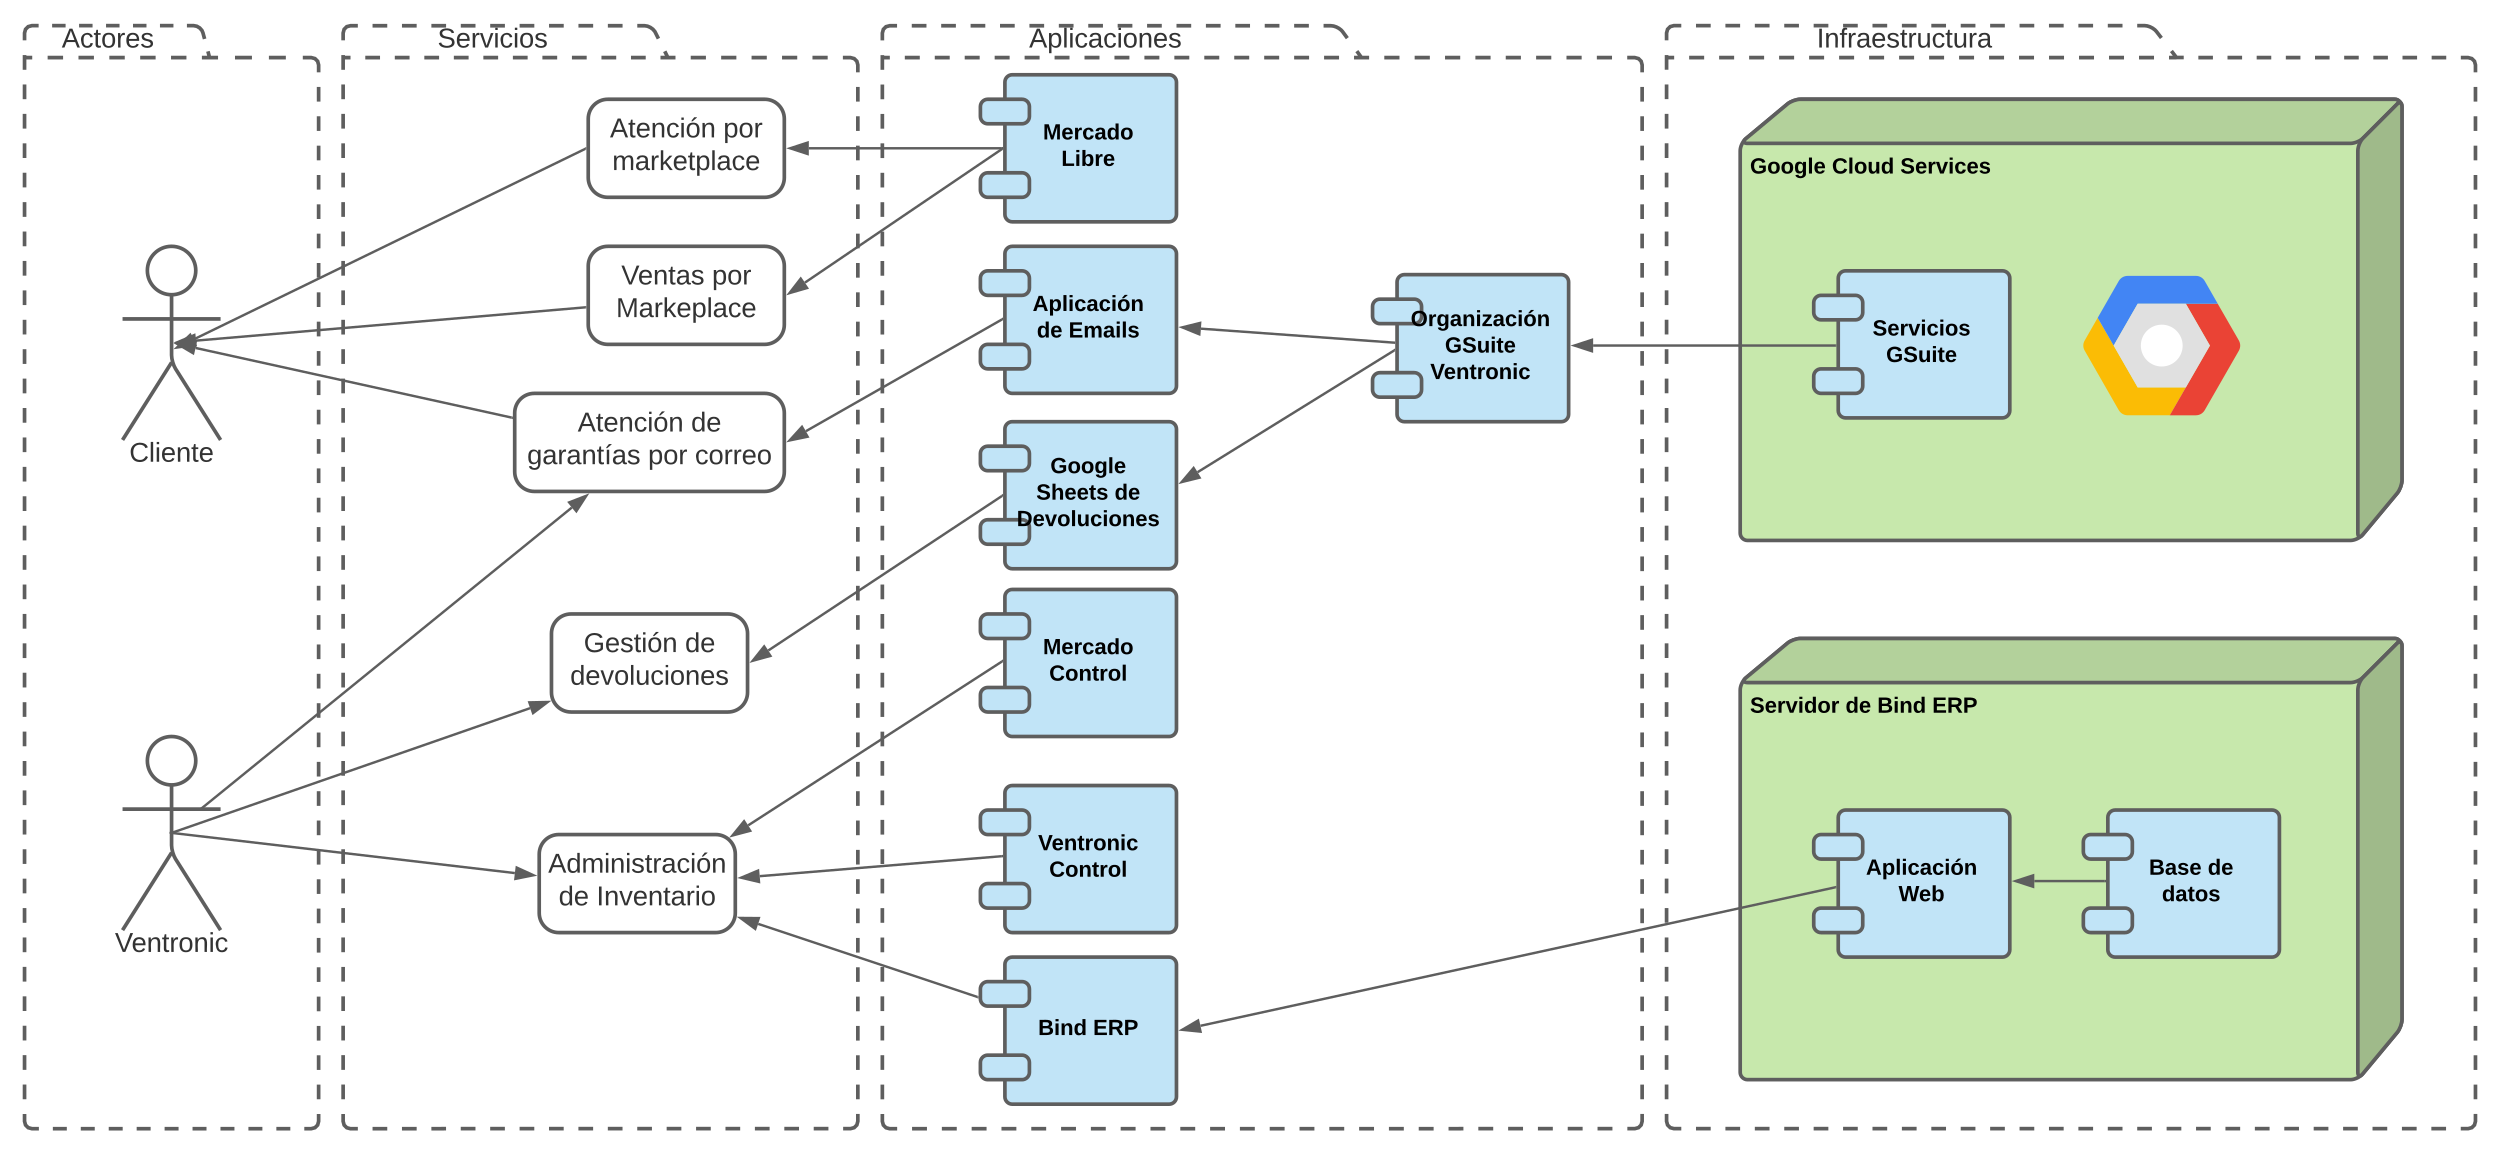 <svg xmlns="http://www.w3.org/2000/svg" xmlns:xlink="http://www.w3.org/1999/xlink" xmlns:lucid="lucid" width="2040" height="941"><g transform="translate(260 -199)" lucid:page-tab-id="0_0"><path d="M1516 246h238c3.3 0 6 2.7 6 6v862c0 3.3-2.7 6-6 6h-648c-3.3 0-6-2.7-6-6V226c0-3.3 2.7-6 6-6h384c3.3 0 7.64 2.13 9.66 4.76zm-416 0h416" fill="#fff"/><path d="M1533.85 246h11.9m11.9 0h11.9m11.9 0h11.9m11.9 0h11.9m11.9 0h11.9m11.9 0h11.9m11.9 0h11.9m11.9 0h11.9m11.9 0h11.9m11.9 0h5.95l3.03.82 2.15 2.15.82 3.03v6m0 11.96v11.97m0 11.97v11.97m0 11.98v11.97m0 11.97v11.96m0 11.98v11.97m0 11.98v11.97m0 11.97v11.98m0 11.97v11.97m0 11.97v12m0 11.96v11.97m0 11.97v11.97m0 11.98v11.97m0 11.97v11.96m0 11.98v11.97m0 11.98v11.97m0 11.97v11.98m0 11.97v11.97m0 11.97v12m0 11.96v11.97m0 11.97v11.97m0 11.98v11.97m0 11.97v11.96m0 11.98v11.97m0 11.98v11.97m0 11.97v11.98m0 11.97v11.97m0 11.97v12m0 11.96v11.97m0 11.97v11.97m0 11.98v11.97m0 11.97v11.96m0 11.98v11.97m0 11.98v11.97m0 11.97v11.98m0 11.97v11.97m0 11.97v6l-.82 3.03-2.15 2.15-3.03.82h-6m-12 0h-12m-12 0h-12m-12 0h-12m-12 0h-12m-12 0h-12m-12 0h-12m-12 0h-12m-12 0h-12m-12 0h-12m-12 0h-12m-12 0h-12m-12 0h-12m-12 0h-12m-12 0h-12m-12 0h-12m-12 0h-12m-12 0h-12m-12 0h-12m-12 0h-12m-12 0h-12m-12 0h-12m-12 0h-12m-12 0h-12m-12 0h-12m-12 0h-12m-12 0h-12m-12 0h-6l-3.03-.82-2.15-2.15-.82-3.03v-6m0-12v-12m0-12v-12m0-12v-12m0-12v-12m0-12v-12m0-12v-12m0-12v-12m0-12v-12m0-12v-12m0-12v-12m0-12v-12m0-12v-12m0-12v-12m0-12v-12m0-12v-12m0-12v-12m0-12v-12m0-12v-12m0-12v-12m0-12v-12m0-12v-12m0-12v-12m0-12v-12m0-12v-12m0-12v-12m0-12v-12m0-12v-12m0-12v-12m0-12v-12m0-12v-12m0-12v-12m0-12v-12m0-12v-12m0-12v-12m0-12v-12m0-12v-12m0-12v-6l.82-3.03 2.15-2.15 3.03-.82h6m12 0h12m12 0h12m12 0h12m12 0h12m12 0h12m12 0h12m12 0h12m12 0h12m12 0h12m12 0h12m12 0h12m12 0h12m12 0h12m12 0h12m12 0h12m12 0h6l2.16.26 2.24.72 2.15 1.1 1.88 1.38 1.23 1.3 4.08 5.3m8.17 10.63l4.1 5.3h5.95M1100 246h6.12m12.23 0h12.24m12.22 0h12.24m12.23 0h12.23m12.23 0H1204m12.24 0h12.23m12.24 0h12.24m12.24 0h12.23m12.25 0h12.23m12.24 0h12.23m12.24 0h12.22m12.24 0h12.23m12.23 0h12.23m12.24 0h12.24m12.23 0h12.24m12.24 0h12.24m12.23 0h12.25m12.23 0h6.12" stroke="#5e5e5e" stroke-width="3" fill="none"/><use xlink:href="#a" transform="matrix(1,0,0,1,1108,220) translate(114.488 17.778)"/><path d="M851 246h223c3.3 0 6 2.7 6 6v862c0 3.3-2.7 6-6 6H466c-3.3 0-6-2.7-6-6V226c0-3.3 2.7-6 6-6h360c3.3 0 7.58 2.17 9.54 4.84zm-391 0h391" fill="#fff"/><path d="M869.58 246h12.4m12.38 0h12.4m12.38 0h12.4m12.38 0h12.4m12.37 0h12.38m12.4 0h12.38m12.4 0h12.38m12.4 0h12.38m12.4 0h6.18l3.03.82 2.15 2.15.82 3.03v6m0 11.96v11.97m0 11.97v11.97m0 11.98v11.97m0 11.97v11.96m0 11.98v11.97m0 11.98v11.97m0 11.97v11.98m0 11.97v11.97m0 11.97v12m0 11.96v11.97m0 11.97v11.97m0 11.98v11.97m0 11.97v11.96m0 11.98v11.97m0 11.98v11.97m0 11.97v11.98m0 11.97v11.97m0 11.97v12m0 11.96v11.97m0 11.97v11.97m0 11.98v11.97m0 11.97v11.96m0 11.98v11.97m0 11.98v11.97m0 11.97v11.98m0 11.97v11.97m0 11.97v12m0 11.96v11.97m0 11.97v11.97m0 11.98v11.97m0 11.97v11.96m0 11.98v11.97m0 11.98v11.97m0 11.97v11.98m0 11.97v11.97m0 11.97v6l-.82 3.03-2.15 2.15-3.03.82h-6.08m-12.16 0h-12.16m-12.16 0h-12.16m-12.16 0h-12.16m-12.16 0h-12.16m-12.16 0h-12.16m-12.16 0H922m-12.16 0h-12.16m-12.16 0h-12.16m-12.16 0h-12.16m-12.16 0h-12.16m-12.16 0H800.4m-12.16 0h-12.16m-12.16 0h-12.16m-12.16 0h-12.16m-12.16 0h-12.16m-12.16 0H678.8m-12.16 0h-12.16m-12.16 0h-12.16m-12.16 0h-12.16m-12.16 0h-12.16m-12.16 0H557.2m-12.16 0h-12.16m-12.16 0h-12.16m-12.16 0h-12.16m-12.16 0H466l-3.03-.82-2.15-2.15-.82-3.03v-6m0-12v-12m0-12v-12m0-12v-12m0-12v-12m0-12v-12m0-12v-12m0-12v-12m0-12v-12m0-12v-12m0-12v-12m0-12v-12m0-12v-12m0-12v-12m0-12v-12m0-12v-12m0-12v-12m0-12v-12m0-12v-12m0-12v-12m0-12v-12m0-12v-12m0-12v-12m0-12v-12m0-12v-12m0-12v-12m0-12v-12m0-12v-12m0-12v-12m0-12v-12m0-12v-12m0-12v-12m0-12v-12m0-12v-12m0-12v-12m0-12v-12m0-12v-12m0-12v-6l.82-3.03 2.15-2.15L466 220h6m12 0h12m12 0h12m12 0h12m12 0h12m12 0h12m12 0h12m12 0h12m12 0h12m12 0h12m12 0h12m12 0h12m12 0h12m12 0h12m12 0h12m12 0h6l2.18.27 2.25.75 2.14 1.14 1.86 1.44 1.1 1.24 3.88 5.3m7.74 10.57L851 246h6.2M460 246h6.1m12.23 0h12.22m12.22 0h12.2m12.23 0h12.22m12.22 0h12.22m12.22 0h12.22m12.22 0h12.2m12.23 0h12.22m12.22 0h12.2m12.23 0h12.22m12.22 0h12.2m12.23 0h12.22m12.22 0h12.22m12.22 0h12.22m12.22 0h12.2m12.23 0h12.22m12.22 0h6.1" stroke="#5e5e5e" stroke-width="3" fill="none"/><use xlink:href="#b" transform="matrix(1,0,0,1,468,220) translate(111.747 17.778)"/><path d="M1160 762c0-3.3 2.06-7.72 4.6-9.84l34-28.32c2.54-2.12 7.3-3.84 10.6-3.84H1694c3.3 0 6 2.7 6 6v304.8c0 3.3-1.72 8.06-3.84 10.6l-28.32 34c-2.12 2.54-6.53 4.6-9.84 4.6h-492c-3.3 0-6-2.7-6-6z" stroke="#5e5e5e" stroke-width="3" fill="#c7e8ac"/><path d="M1166 756c-3.3 0-3.94-1.72-1.4-3.84l34-28.32c2.54-2.12 7.3-3.84 10.6-3.84H1694c3.3 0 4.1 1.9 1.76 4.24l-27.52 27.52c-2.34 2.34-6.93 4.24-10.24 4.24z" stroke="#5e5e5e" stroke-width="3" fill="#b3d19b"/><path d="M1664 762c0-3.3 1.9-7.9 4.24-10.24l27.52-27.52c2.34-2.34 4.24-1.55 4.24 1.76v304.8c0 3.3-1.72 8.06-3.84 10.6l-28.32 34c-2.12 2.54-3.84 1.9-3.84-1.4z" stroke="#5e5e5e" stroke-width="3" fill="#9fba8a"/><use xlink:href="#c" transform="matrix(1,0,0,1,1168,764) translate(0 16.6)"/><use xlink:href="#d" transform="matrix(1,0,0,1,1168,764) translate(77.9 16.6)"/><use xlink:href="#e" transform="matrix(1,0,0,1,1168,764) translate(103.85 16.6)"/><use xlink:href="#f" transform="matrix(1,0,0,1,1168,764) translate(148.7 16.6)"/><path d="M1460 866c0-3.3 2.7-6 6-6h128c3.3 0 6 2.7 6 6v108c0 3.3-2.7 6-6 6h-128c-3.3 0-6-2.7-6-6z" stroke="#5e5e5e" stroke-width="3" fill="#c1e4f7"/><path d="M1440 886c0-3.3 2.7-6 6-6h28c3.3 0 6 2.7 6 6v8c0 3.3-2.7 6-6 6h-28c-3.3 0-6-2.7-6-6zM1440 946c0-3.3 2.7-6 6-6h28c3.3 0 6 2.7 6 6v8c0 3.3-2.7 6-6 6h-28c-3.3 0-6-2.7-6-6z" stroke="#5e5e5e" stroke-width="3" fill="#c1e4f7"/><use xlink:href="#g" transform="matrix(1,0,0,1,1472,872) translate(21.55 40.8)"/><use xlink:href="#h" transform="matrix(1,0,0,1,1472,872) translate(69.5 40.8)"/><use xlink:href="#i" transform="matrix(1,0,0,1,1472,872) translate(32.075 62.4)"/><path d="M1240 866c0-3.3 2.7-6 6-6h128c3.3 0 6 2.7 6 6v108c0 3.3-2.7 6-6 6h-128c-3.3 0-6-2.7-6-6z" stroke="#5e5e5e" stroke-width="3" fill="#c1e4f7"/><path d="M1220 886c0-3.3 2.7-6 6-6h28c3.3 0 6 2.7 6 6v8c0 3.3-2.7 6-6 6h-28c-3.3 0-6-2.7-6-6zM1220 946c0-3.3 2.7-6 6-6h28c3.3 0 6 2.7 6 6v8c0 3.3-2.7 6-6 6h-28c-3.3 0-6-2.7-6-6z" stroke="#5e5e5e" stroke-width="3" fill="#c1e4f7"/><use xlink:href="#j" transform="matrix(1,0,0,1,1252,872) translate(10.6 40.8)"/><use xlink:href="#k" transform="matrix(1,0,0,1,1252,872) translate(37.225 62.4)"/><path d="M1160 322c0-3.3 2.06-7.72 4.6-9.84l34-28.32c2.54-2.12 7.3-3.84 10.6-3.84H1694c3.3 0 6 2.7 6 6v304.8c0 3.3-1.72 8.06-3.84 10.6l-28.32 34c-2.12 2.54-6.53 4.6-9.84 4.6h-492c-3.3 0-6-2.7-6-6z" stroke="#5e5e5e" stroke-width="3" fill="#c7e8ac"/><path d="M1166 316c-3.3 0-3.94-1.72-1.4-3.84l34-28.32c2.54-2.12 7.3-3.84 10.6-3.84H1694c3.3 0 4.1 1.9 1.76 4.24l-27.52 27.52c-2.34 2.34-6.93 4.24-10.24 4.24z" stroke="#5e5e5e" stroke-width="3" fill="#b3d19b"/><path d="M1664 322c0-3.3 1.9-7.9 4.24-10.24l27.52-27.52c2.34-2.34 4.24-1.55 4.24 1.76v304.8c0 3.3-1.72 8.06-3.84 10.6l-28.32 34c-2.12 2.54-3.84 1.9-3.84-1.4z" stroke="#5e5e5e" stroke-width="3" fill="#9fba8a"/><use xlink:href="#l" transform="matrix(1,0,0,1,1168,324) translate(0 16.6)"/><use xlink:href="#m" transform="matrix(1,0,0,1,1168,324) translate(66.85 16.6)"/><use xlink:href="#n" transform="matrix(1,0,0,1,1168,324) translate(122.65 16.6)"/><path d="M1240 426c0-3.3 2.7-6 6-6h128c3.3 0 6 2.7 6 6v108c0 3.3-2.7 6-6 6h-128c-3.3 0-6-2.7-6-6z" stroke="#5e5e5e" stroke-width="3" fill="#c1e4f7"/><path d="M1220 446c0-3.3 2.7-6 6-6h28c3.3 0 6 2.7 6 6v8c0 3.3-2.7 6-6 6h-28c-3.3 0-6-2.7-6-6zM1220 506c0-3.3 2.7-6 6-6h28c3.3 0 6 2.7 6 6v8c0 3.3-2.7 6-6 6h-28c-3.3 0-6-2.7-6-6z" stroke="#5e5e5e" stroke-width="3" fill="#c1e4f7"/><use xlink:href="#o" transform="matrix(1,0,0,1,1252,432) translate(16.025 40.8)"/><use xlink:href="#p" transform="matrix(1,0,0,1,1252,432) translate(27.05 62.4)"/><path d="M880 429.1c0-3.3 2.7-6 6-6h128c3.3 0 6 2.7 6 6v108c0 3.32-2.7 6-6 6H886c-3.3 0-6-2.68-6-6z" stroke="#5e5e5e" stroke-width="3" fill="#c1e4f7"/><path d="M860 449.1c0-3.3 2.7-6 6-6h28c3.3 0 6 2.7 6 6v8c0 3.32-2.7 6-6 6h-28c-3.3 0-6-2.68-6-6zM860 509.1c0-3.3 2.7-6 6-6h28c3.3 0 6 2.7 6 6v8c0 3.32-2.7 6-6 6h-28c-3.3 0-6-2.68-6-6z" stroke="#5e5e5e" stroke-width="3" fill="#c1e4f7"/><use xlink:href="#q" transform="matrix(1,0,0,1,892,435.105) translate(-0.9 30)"/><use xlink:href="#r" transform="matrix(1,0,0,1,892,435.105) translate(27.05 51.6)"/><use xlink:href="#s" transform="matrix(1,0,0,1,892,435.105) translate(15.1 73.2)"/><path d="M560 549.1c0-3.3 2.7-6 6-6h128c3.3 0 6 2.7 6 6v108c0 3.32-2.7 6-6 6H566c-3.3 0-6-2.68-6-6z" stroke="#5e5e5e" stroke-width="3" fill="#c1e4f7"/><path d="M540 569.1c0-3.3 2.7-6 6-6h28c3.3 0 6 2.7 6 6v8c0 3.32-2.7 6-6 6h-28c-3.3 0-6-2.68-6-6zM540 629.1c0-3.3 2.7-6 6-6h28c3.3 0 6 2.7 6 6v8c0 3.32-2.7 6-6 6h-28c-3.3 0-6-2.68-6-6z" stroke="#5e5e5e" stroke-width="3" fill="#c1e4f7"/><use xlink:href="#t" transform="matrix(1,0,0,1,572,555.105) translate(25.075 30)"/><use xlink:href="#u" transform="matrix(1,0,0,1,572,555.105) translate(13.575 51.6)"/><use xlink:href="#v" transform="matrix(1,0,0,1,572,555.105) translate(77.475 51.6)"/><use xlink:href="#w" transform="matrix(1,0,0,1,572,555.105) translate(-2.375 73.2)"/><path d="M560 986c0-3.3 2.7-6 6-6h128c3.3 0 6 2.7 6 6v108c0 3.3-2.7 6-6 6H566c-3.3 0-6-2.7-6-6z" stroke="#5e5e5e" stroke-width="3" fill="#c1e4f7"/><path d="M540 1006c0-3.3 2.7-6 6-6h28c3.3 0 6 2.7 6 6v8c0 3.3-2.7 6-6 6h-28c-3.3 0-6-2.7-6-6zM540 1066c0-3.3 2.7-6 6-6h28c3.3 0 6 2.7 6 6v8c0 3.3-2.7 6-6 6h-28c-3.3 0-6-2.7-6-6z" stroke="#5e5e5e" stroke-width="3" fill="#c1e4f7"/><use xlink:href="#x" transform="matrix(1,0,0,1,572,992) translate(15.1 51.6)"/><use xlink:href="#y" transform="matrix(1,0,0,1,572,992) translate(59.95 51.6)"/><path d="M560 846c0-3.3 2.7-6 6-6h128c3.3 0 6 2.7 6 6v108c0 3.3-2.7 6-6 6H566c-3.3 0-6-2.7-6-6z" stroke="#5e5e5e" stroke-width="3" fill="#c1e4f7"/><path d="M540 866c0-3.3 2.7-6 6-6h28c3.3 0 6 2.7 6 6v8c0 3.3-2.7 6-6 6h-28c-3.3 0-6-2.7-6-6zM540 926c0-3.3 2.7-6 6-6h28c3.3 0 6 2.7 6 6v8c0 3.3-2.7 6-6 6h-28c-3.3 0-6-2.7-6-6z" stroke="#5e5e5e" stroke-width="3" fill="#c1e4f7"/><use xlink:href="#z" transform="matrix(1,0,0,1,572,852) translate(15.1 40.8)"/><use xlink:href="#A" transform="matrix(1,0,0,1,572,852) translate(24.125 62.4)"/><path d="M560 686c0-3.3 2.7-6 6-6h128c3.3 0 6 2.7 6 6v108c0 3.3-2.7 6-6 6H566c-3.3 0-6-2.7-6-6z" stroke="#5e5e5e" stroke-width="3" fill="#c1e4f7"/><path d="M540 706c0-3.3 2.7-6 6-6h28c3.3 0 6 2.7 6 6v8c0 3.3-2.7 6-6 6h-28c-3.3 0-6-2.7-6-6zM540 766c0-3.3 2.7-6 6-6h28c3.3 0 6 2.7 6 6v8c0 3.3-2.7 6-6 6h-28c-3.3 0-6-2.7-6-6z" stroke="#5e5e5e" stroke-width="3" fill="#c1e4f7"/><use xlink:href="#B" transform="matrix(1,0,0,1,572,692) translate(19.075 40.8)"/><use xlink:href="#A" transform="matrix(1,0,0,1,572,692) translate(24.125 62.4)"/><g filter="url(#C)" stroke="#000" stroke-opacity="0"><path d="M1523.63 514.14l-13.05 22.74h-34.3c-3.16 0-5.84-1.6-7.43-4.3l-27.68-48.35c-1.6-2.7-1.6-5.8 0-8.5l10.54-18.38 13.05 22.67 19.57 34.12z" fill="#fbbc05"/><path d="M1566.85 484.28l-27.75 48.34c-1.55 2.73-4.25 4.27-7.36 4.27h-21.2l13.1-22.76L1543.3 480l-19.66-34.14h26.03l17.18 29.86c1.55 2.73 1.55 5.83 0 8.56z" fill="#ea4335"/><path d="M1549.7 445.86h-65.36l-19.6 34.14-13.03-22.65 17.16-29.98c1.56-2.73 4.3-4.26 7.44-4.26h55.46c3.14 0 5.78 1.54 7.35 4.27z" fill="#4285f4"/><path d="M1523.62 445.86l19.63 34.14-19.63 34.13h-39.26L1464.73 480l19.63-34.14h39.26" fill="#e0e0e0"/><path d="M1521.05 480c0 9.42-7.64 17.07-17.06 17.07-9.42 0-17.07-7.65-17.07-17.07 0-9.43 7.65-17.07 17.06-17.07 9.4 0 17.05 7.64 17.05 17.07z" fill="#fff"/></g><path d="M560 266c0-3.3 2.7-6 6-6h128c3.3 0 6 2.7 6 6v108c0 3.3-2.7 6-6 6H566c-3.3 0-6-2.7-6-6z" stroke="#5e5e5e" stroke-width="3" fill="#c1e4f7"/><path d="M540 286c0-3.3 2.7-6 6-6h28c3.3 0 6 2.7 6 6v8c0 3.3-2.7 6-6 6h-28c-3.3 0-6-2.7-6-6zM540 346c0-3.3 2.7-6 6-6h28c3.3 0 6 2.7 6 6v8c0 3.3-2.7 6-6 6h-28c-3.3 0-6-2.7-6-6z" stroke="#5e5e5e" stroke-width="3" fill="#c1e4f7"/><use xlink:href="#B" transform="matrix(1,0,0,1,572,272) translate(19.075 40.8)"/><use xlink:href="#D" transform="matrix(1,0,0,1,572,272) translate(34.05 62.4)"/><path d="M285 246h149c3.3 0 6 2.7 6 6v862c0 3.3-2.7 6-6 6H26c-3.3 0-6-2.7-6-6V226c0-3.3 2.7-6 6-6h240c3.3 0 7.2 2.4 8.68 5.37zm-265 0h265" fill="#fff"/><path d="M303.63 246h12.4m12.43 0h12.42m12.4 0h12.43m12.43 0h12.4m12.43 0h12.42m12.4 0H434l3.03.82 2.15 2.15.82 3.03v6m0 11.96v11.97m0 11.97v11.97m0 11.98v11.97m0 11.97v11.96m0 11.98v11.97m0 11.98v11.97m0 11.97v11.98m0 11.97v11.97m0 11.97v12m0 11.96v11.97m0 11.97v11.97m0 11.98v11.97m0 11.97v11.96m0 11.98v11.97m0 11.98v11.97m0 11.97v11.98m0 11.97v11.97m0 11.97v12m0 11.96v11.97m0 11.97v11.97m0 11.98v11.97m0 11.97v11.96m0 11.98v11.97m0 11.98v11.97m0 11.97v11.98m0 11.97v11.97m0 11.97v12m0 11.96v11.97m0 11.97v11.97m0 11.98v11.97m0 11.97v11.96m0 11.98v11.97m0 11.98v11.97m0 11.97v11.98m0 11.97v11.97m0 11.97v6l-.82 3.03-2.15 2.15-3.03.82h-6m-12 0h-12m-12 0h-12m-12 0h-12m-12 0h-12m-12 0h-12m-12 0h-12m-12 0h-12m-12 0h-12m-12 0h-12m-12 0h-12m-12 0h-12m-12 0h-12m-12 0h-12m-12 0H92m-12 0H68m-12 0H44m-12 0h-6l-3.03-.82-2.15-2.15L20 1114v-6m0-12v-12m0-12v-12m0-12v-12m0-12v-12m0-12v-12m0-12v-12m0-12v-12m0-12v-12m0-12v-12m0-12v-12m0-12v-12m0-12v-12m0-12v-12m0-12v-12m0-12v-12m0-12v-12m0-12v-12m0-12v-12m0-12v-12m0-12v-12m0-12v-12m0-12v-12m0-12v-12m0-12v-12m0-12v-12m0-12v-12m0-12v-12m0-12v-12m0-12v-12m0-12v-12m0-12v-12m0-12v-12m0-12v-12m0-12v-12m0-12v-12m0-12v-12m0-12v-6l.82-3.03 2.15-2.15L26 220h6m12 0h12m12 0h12m12 0h12m12 0h12m12 0h12m12 0h12m12 0h12m12 0h12m12 0h12m12 0h6l2.34.36 2.3 1 2.07 1.47 1.6 1.85.38.7 2.58 5.14m5.16 10.32L285 246h6.2M20 246h6.02m12.05 0H50.1m12.06 0H74.2m12.05 0H98.3m12.04 0h12.05m12.03 0h12.05m12.04 0h12.05m12.04 0h12.06m12.04 0h12.05m12.05 0h12.04m12.05 0h12.03m12.05 0H285" stroke="#5e5e5e" stroke-width="3" fill="none"/><use xlink:href="#E" transform="matrix(1,0,0,1,28,220) translate(69.031 17.778)"/><path d="M206 700c-8.84 0-16 7.16-16 16v48c0 8.84 7.16 16 16 16h128c8.84 0 16-7.16 16-16v-48c0-8.84-7.16-16-16-16z" stroke="#5e5e5e" stroke-width="3" fill="#fff"/><use xlink:href="#F" transform="matrix(1,0,0,1,198,708) translate(18.327 23.111)"/><use xlink:href="#G" transform="matrix(1,0,0,1,198,708) translate(100.981 23.111)"/><use xlink:href="#H" transform="matrix(1,0,0,1,198,708) translate(7.247 49.778)"/><path d="M236 400c-8.84 0-16 7.16-16 16v48c0 8.84 7.16 16 16 16h128c8.84 0 16-7.16 16-16v-48c0-8.84-7.16-16-16-16z" stroke="#5e5e5e" stroke-width="3" fill="#fff"/><use xlink:href="#I" transform="matrix(1,0,0,1,228,408) translate(18.944 23.111)"/><use xlink:href="#J" transform="matrix(1,0,0,1,228,408) translate(93.019 23.111)"/><use xlink:href="#K" transform="matrix(1,0,0,1,228,408) translate(14.685 49.778)"/><path d="M-89 246h83c3.3 0 6 2.7 6 6v862c0 3.3-2.7 6-6 6h-228c-3.3 0-6-2.7-6-6V226c0-3.3 2.7-6 6-6h132c3.3 0 6.7 2.6 7.56 5.8zm-151 0h151" fill="#fff"/><path d="M-68.25 246h13.83m13.84 0h13.83m13.83 0H-6l3.03.82 2.15 2.15L0 252v6m0 11.96v11.97m0 11.97v11.97m0 11.98v11.97m0 11.97v11.96m0 11.98v11.97m0 11.98v11.97m0 11.97v11.98m0 11.97v11.97m0 11.97v12m0 11.96v11.97m0 11.97v11.97m0 11.98v11.97m0 11.97v11.96m0 11.98v11.97m0 11.98v11.97m0 11.97v11.98m0 11.97v11.97M0 677v12m0 11.96v11.97m0 11.97v11.97m0 11.98v11.97m0 11.97v11.96m0 11.98v11.97m0 11.98v11.97m0 11.97v11.98m0 11.97v11.97m0 11.97v12m0 11.96v11.97m0 11.97v11.97m0 11.98v11.97m0 11.97v11.96m0 11.98v11.97m0 11.98v11.97m0 11.97v11.98m0 11.97v11.97M0 1108v6l-.82 3.03-2.15 2.15-3.03.82h-5.7m-11.4 0h-11.4m-11.4 0h-11.4m-11.4 0h-11.4m-11.4 0h-11.4m-11.4 0h-11.4m-11.4 0h-11.4m-11.4 0h-11.4m-11.4 0h-11.4m-11.4 0h-11.4m-11.4 0h-5.7l-3.03-.82-2.15-2.15-.82-3.03v-6m0-12v-12m0-12v-12m0-12v-12m0-12v-12m0-12v-12m0-12v-12m0-12v-12m0-12v-12m0-12v-12m0-12v-12m0-12v-12m0-12v-12m0-12v-12m0-12v-12m0-12v-12m0-12v-12m0-12v-12m0-12v-12m0-12v-12m0-12v-12m0-12v-12m0-12v-12m0-12v-12m0-12v-12m0-12v-12m0-12v-12m0-12v-12m0-12v-12m0-12v-12m0-12v-12m0-12v-12m0-12v-12m0-12v-12m0-12v-12m0-12v-12m0-12v-12m0-12v-6l.82-3.03 2.15-2.15 3.03-.82h5.5m11 0h11m11 0h11m11 0h11m11 0h11m11 0h11m11 0h5.5l2.6.5 2.34 1.38 1.8 2.03.82 1.9 1.36 5.05m2.72 10.1L-89 246h6.92M-240 246h6.3m12.57 0h12.6m12.57 0h12.6m12.57 0h12.6m12.57 0h12.6m12.57 0h12.58m12.6 0H-89" stroke="#5e5e5e" stroke-width="3" fill="none"/><use xlink:href="#L" transform="matrix(1,0,0,1,-232,220) translate(22.377 17.778)"/><path d="M-100.25 419.75c0 10.9-8.84 19.75-19.75 19.75-10.9 0-19.75-8.84-19.75-19.75 0-10.9 8.84-19.75 19.75-19.75 10.9 0 19.75 8.84 19.75 19.75z" stroke="#5e5e5e" stroke-width="3" fill="#fff"/><path d="M-120 439.5v49.3c0 3.3 1.44 8.27 3.2 11.07L-80 558m-40-63.2l-40 63.2m0-98.75h80" stroke="#5e5e5e" stroke-width="3" fill="none"/><path d="M-160 406c0-3.3 2.7-6 6-6h68c3.3 0 6 2.7 6 6v168c0 3.3-2.7 6-6 6h-68c-3.3 0-6-2.7-6-6z" fill="none"/><use xlink:href="#M" transform="matrix(1,0,0,1,-240,558) translate(85.525 17.778)"/><path d="M-100.25 819.75c0 10.9-8.84 19.75-19.75 19.75-10.9 0-19.75-8.84-19.75-19.75 0-10.9 8.84-19.75 19.75-19.75 10.9 0 19.75 8.84 19.75 19.75z" stroke="#5e5e5e" stroke-width="3" fill="#fff"/><path d="M-120 839.5v49.3c0 3.3 1.44 8.27 3.2 11.07L-80 958m-40-63.2l-40 63.2m0-98.75h80" stroke="#5e5e5e" stroke-width="3" fill="none"/><path d="M-160 806c0-3.3 2.7-6 6-6h68c3.3 0 6 2.7 6 6v168c0 3.3-2.7 6-6 6h-68c-3.3 0-6-2.7-6-6z" fill="none"/><use xlink:href="#N" transform="matrix(1,0,0,1,-240,958) translate(73.765 17.778)"/><path d="M196 880c-8.84 0-16 7.16-16 16v48c0 8.84 7.16 16 16 16h128c8.84 0 16-7.16 16-16v-48c0-8.84-7.16-16-16-16z" stroke="#5e5e5e" stroke-width="3" fill="#fff"/><use xlink:href="#O" transform="matrix(1,0,0,1,188,888) translate(-0.685 23.111)"/><use xlink:href="#P" transform="matrix(1,0,0,1,188,888) translate(7.864 49.778)"/><use xlink:href="#Q" transform="matrix(1,0,0,1,188,888) translate(38.728 49.778)"/><path d="M176 520c-8.84 0-16 7.16-16 16v48c0 8.84 7.16 16 16 16h188c8.84 0 16-7.16 16-16v-48c0-8.84-7.16-16-16-16z" stroke="#5e5e5e" stroke-width="3" fill="#fff"/><use xlink:href="#R" transform="matrix(1,0,0,1,168,528) translate(43.389 23.111)"/><use xlink:href="#G" transform="matrix(1,0,0,1,168,528) translate(135.92 23.111)"/><use xlink:href="#S" transform="matrix(1,0,0,1,168,528) translate(2.123 49.778)"/><use xlink:href="#T" transform="matrix(1,0,0,1,168,528) translate(100.827 49.778)"/><use xlink:href="#U" transform="matrix(1,0,0,1,168,528) translate(139.037 49.778)"/><path d="M-100.07 476.94L217.5 449.8" stroke="#5e5e5e" stroke-width="2" fill="none"/><path d="M-115.28 478.24l13.82-5.84.8 9.24z" stroke="#5e5e5e" stroke-width="2" fill="#5e5e5e"/><path d="M218.5 450.7l-.94.1-.17-2 1.1-.1z" fill="#5e5e5e"/><path d="M-100.43 482.94l257.95 56.83" stroke="#5e5e5e" stroke-width="2" fill="none"/><path d="M-115.34 479.66l14.93-1.46-2 9.05z" stroke="#5e5e5e" stroke-width="2" fill="#5e5e5e"/><path d="M158.5 538.96V541l-1.22-.26.43-1.95z" fill="#5e5e5e"/><path d="M-93.64 857.12L206.6 613.17M-93.62 857.1l-3.13 2.54" stroke="#5e5e5e" stroke-width="2" fill="none"/><path d="M218.44 603.54l-8.15 12.6-5.85-7.2z" stroke="#5e5e5e" stroke-width="2" fill="#5e5e5e"/><path d="M-117.5 878.93l277.62 32.5M-117.48 878.93l-4-.47" stroke="#5e5e5e" stroke-width="2" fill="none"/><path d="M175.3 913.2l-14.72 2.94 1.08-9.2z" stroke="#5e5e5e" stroke-width="2" fill="#5e5e5e"/><path d="M-117.56 877.8l290.1-100.95M-117.53 877.78l-3.8 1.32" stroke="#5e5e5e" stroke-width="2" fill="none"/><path d="M186.95 771.83L175 780.9l-3.05-8.76z" stroke="#5e5e5e" stroke-width="2" fill="#5e5e5e"/><path d="M236 280c-8.84 0-16 7.16-16 16v48c0 8.84 7.16 16 16 16h128c8.84 0 16-7.16 16-16v-48c0-8.84-7.16-16-16-16z" stroke="#5e5e5e" stroke-width="3" fill="#fff"/><use xlink:href="#R" transform="matrix(1,0,0,1,228,288) translate(9.716 23.111)"/><use xlink:href="#J" transform="matrix(1,0,0,1,228,288) translate(102.247 23.111)"/><use xlink:href="#V" transform="matrix(1,0,0,1,228,288) translate(11.599 49.778)"/><path d="M217.6 320.44L-101.86 475.9" stroke="#5e5e5e" stroke-width="2" fill="none"/><path d="M218.5 321.1l-.48.25-.88-1.8 1.36-.66z" fill="#5e5e5e"/><path d="M-115.6 482.58l10.8-10.4 4.07 8.33z" stroke="#5e5e5e" stroke-width="2" fill="#5e5e5e"/><path d="M557.5 897.65l-197.56 16.3" stroke="#5e5e5e" stroke-width="2" fill="none"/><path d="M558.5 898.57l-.94.08-.16-2 1.1-.1z" fill="#5e5e5e"/><path d="M344.73 915.2l13.83-5.8.76 9.25z" stroke="#5e5e5e" stroke-width="2" fill="#5e5e5e"/><path d="M557.66 738.74L350.5 872.5" stroke="#5e5e5e" stroke-width="2" fill="none"/><path d="M558.5 739.38l-.32.2-1.08-1.67 1.4-.9z" fill="#5e5e5e"/><path d="M337.68 880.77l9.47-11.64 5.02 7.8z" stroke="#5e5e5e" stroke-width="2" fill="#5e5e5e"/><path d="M557.67 603.66L366.93 729.8" stroke="#5e5e5e" stroke-width="2" fill="none"/><path d="M558.5 604.3l-.3.2-1.1-1.66 1.4-.93z" fill="#5e5e5e"/><path d="M354.2 738.2l9.34-11.72 5.12 7.73z" stroke="#5e5e5e" stroke-width="2" fill="#5e5e5e"/><path d="M557.5 320H400" stroke="#5e5e5e" stroke-width="2" fill="none"/><path d="M558.5 321h-1.03v-2h1.03z" fill="#5e5e5e"/><path d="M384.74 320l14.26-4.64v9.28z" stroke="#5e5e5e" stroke-width="2" fill="#5e5e5e"/><path d="M557.67 320.56L396.8 429.62" stroke="#5e5e5e" stroke-width="2" fill="none"/><path d="M558.5 321.2l-.3.2-1.1-1.65 1.4-.96z" fill="#5e5e5e"/><path d="M384.18 438.18l9.2-11.84 5.2 7.68z" stroke="#5e5e5e" stroke-width="2" fill="#5e5e5e"/><path d="M560 406c0-3.3 2.7-6 6-6h128c3.3 0 6 2.7 6 6v108c0 3.3-2.7 6-6 6H566c-3.3 0-6-2.7-6-6z" stroke="#5e5e5e" stroke-width="3" fill="#c1e4f7"/><path d="M540 426c0-3.3 2.7-6 6-6h28c3.3 0 6 2.7 6 6v8c0 3.3-2.7 6-6 6h-28c-3.3 0-6-2.7-6-6zM540 486c0-3.3 2.7-6 6-6h28c3.3 0 6 2.7 6 6v8c0 3.3-2.7 6-6 6h-28c-3.3 0-6-2.7-6-6z" stroke="#5e5e5e" stroke-width="3" fill="#c1e4f7"/><g><use xlink:href="#j" transform="matrix(1,0,0,1,572,412) translate(10.6 40.8)"/><use xlink:href="#d" transform="matrix(1,0,0,1,572,412) translate(14.025 62.4)"/><use xlink:href="#W" transform="matrix(1,0,0,1,572,412) translate(39.975 62.4)"/></g><path d="M557.63 459.65l-160.05 91.2" stroke="#5e5e5e" stroke-width="2" fill="none"/><path d="M558.5 460.3l-.4.24-1-1.74 1.4-.8z" fill="#5e5e5e"/><path d="M384.3 558.4l10.1-11.1 4.6 8.06z" stroke="#5e5e5e" stroke-width="2" fill="#5e5e5e"/><path d="M877.5 478.6L719.95 467.2" stroke="#5e5e5e" stroke-width="2" fill="none"/><path d="M878.5 477.66v2l-1.1-.07.15-2z" fill="#5e5e5e"/><path d="M704.73 466.12l14.56-3.6-.68 9.25z" stroke="#5e5e5e" stroke-width="2" fill="#5e5e5e"/><path d="M877.65 484.96L717.23 584.3" stroke="#5e5e5e" stroke-width="2" fill="none"/><path d="M878.5 485.6l-.35.22-1.05-1.7 1.4-.87z" fill="#5e5e5e"/><path d="M704.25 592.35l9.7-11.46 4.87 7.88z" stroke="#5e5e5e" stroke-width="2" fill="#5e5e5e"/><path d="M537.55 1012.52L358.67 952.9" stroke="#5e5e5e" stroke-width="2" fill="none"/><path d="M538.5 1011.78v2.1l-1.3-.42.64-1.9z" fill="#5e5e5e"/><path d="M344.18 948.06l15 .12-2.93 8.8z" stroke="#5e5e5e" stroke-width="2" fill="#5e5e5e"/><path d="M1237.52 923.05l-517.94 113" stroke="#5e5e5e" stroke-width="2" fill="none"/><path d="M1238.5 923.86l-.8.18-.42-1.96 1.22-.26z" fill="#5e5e5e"/><path d="M704.66 1039.3l12.95-7.56 2 9.06z" stroke="#5e5e5e" stroke-width="2" fill="#5e5e5e"/><path d="M1237.5 480.96H1040" stroke="#5e5e5e" stroke-width="2" fill="none"/><path d="M1238.5 481.96h-1.03v-2h1.03z" fill="#5e5e5e"/><path d="M1024.74 480.96l14.26-4.64v9.27z" stroke="#5e5e5e" stroke-width="2" fill="#5e5e5e"/><path d="M1457.5 917.96H1400" stroke="#5e5e5e" stroke-width="2" fill="none"/><path d="M1458.5 918.96h-1.03v-2h1.03z" fill="#5e5e5e"/><path d="M1384.74 917.96l14.26-4.64v9.27z" stroke="#5e5e5e" stroke-width="2" fill="#5e5e5e"/><defs><path fill="#333" d="M33 0v-248h34V0H33" id="X"/><path fill="#333" d="M117-194c89-4 53 116 60 194h-32v-121c0-31-8-49-39-48C34-167 62-67 57 0H25l-1-190h30c1 10-1 24 2 32 11-22 29-35 61-36" id="Y"/><path fill="#333" d="M101-234c-31-9-42 10-38 44h38v23H63V0H32v-167H5v-23h27c-7-52 17-82 69-68v24" id="Z"/><path fill="#333" d="M114-163C36-179 61-72 57 0H25l-1-190h30c1 12-1 29 2 39 6-27 23-49 58-41v29" id="aa"/><path fill="#333" d="M141-36C126-15 110 5 73 4 37 3 15-17 15-53c-1-64 63-63 125-63 3-35-9-54-41-54-24 1-41 7-42 31l-33-3c5-37 33-52 76-52 45 0 72 20 72 64v82c-1 20 7 32 28 27v20c-31 9-61-2-59-35zM48-53c0 20 12 33 32 33 41-3 63-29 60-74-43 2-92-5-92 41" id="ab"/><path fill="#333" d="M100-194c63 0 86 42 84 106H49c0 40 14 67 53 68 26 1 43-12 49-29l28 8c-11 28-37 45-77 45C44 4 14-33 15-96c1-61 26-98 85-98zm52 81c6-60-76-77-97-28-3 7-6 17-6 28h103" id="ac"/><path fill="#333" d="M135-143c-3-34-86-38-87 0 15 53 115 12 119 90S17 21 10-45l28-5c4 36 97 45 98 0-10-56-113-15-118-90-4-57 82-63 122-42 12 7 21 19 24 35" id="ad"/><path fill="#333" d="M59-47c-2 24 18 29 38 22v24C64 9 27 4 27-40v-127H5v-23h24l9-43h21v43h35v23H59v120" id="ae"/><path fill="#333" d="M84 4C-5 8 30-112 23-190h32v120c0 31 7 50 39 49 72-2 45-101 50-169h31l1 190h-30c-1-10 1-25-2-33-11 22-28 36-60 37" id="af"/><path fill="#333" d="M96-169c-40 0-48 33-48 73s9 75 48 75c24 0 41-14 43-38l32 2c-6 37-31 61-74 61-59 0-76-41-82-99-10-93 101-131 147-64 4 7 5 14 7 22l-32 3c-4-21-16-35-41-35" id="ag"/><g id="a"><use transform="matrix(0.062,0,0,0.062,0,0)" xlink:href="#X"/><use transform="matrix(0.062,0,0,0.062,6.173,0)" xlink:href="#Y"/><use transform="matrix(0.062,0,0,0.062,18.519,0)" xlink:href="#Z"/><use transform="matrix(0.062,0,0,0.062,24.691,0)" xlink:href="#aa"/><use transform="matrix(0.062,0,0,0.062,32.037,0)" xlink:href="#ab"/><use transform="matrix(0.062,0,0,0.062,44.383,0)" xlink:href="#ac"/><use transform="matrix(0.062,0,0,0.062,56.728,0)" xlink:href="#ad"/><use transform="matrix(0.062,0,0,0.062,67.84,0)" xlink:href="#ae"/><use transform="matrix(0.062,0,0,0.062,74.012,0)" xlink:href="#aa"/><use transform="matrix(0.062,0,0,0.062,81.358,0)" xlink:href="#af"/><use transform="matrix(0.062,0,0,0.062,93.704,0)" xlink:href="#ag"/><use transform="matrix(0.062,0,0,0.062,104.815,0)" xlink:href="#ae"/><use transform="matrix(0.062,0,0,0.062,110.988,0)" xlink:href="#af"/><use transform="matrix(0.062,0,0,0.062,123.333,0)" xlink:href="#aa"/><use transform="matrix(0.062,0,0,0.062,130.679,0)" xlink:href="#ab"/></g><path fill="#333" d="M205 0l-28-72H64L36 0H1l101-248h38L239 0h-34zm-38-99l-47-123c-12 45-31 82-46 123h93" id="ah"/><path fill="#333" d="M115-194c55 1 70 41 70 98S169 2 115 4C84 4 66-9 55-30l1 105H24l-1-265h31l2 30c10-21 28-34 59-34zm-8 174c40 0 45-34 45-75s-6-73-45-74c-42 0-51 32-51 76 0 43 10 73 51 73" id="ai"/><path fill="#333" d="M24 0v-261h32V0H24" id="aj"/><path fill="#333" d="M24-231v-30h32v30H24zM24 0v-190h32V0H24" id="ak"/><path fill="#333" d="M100-194c62-1 85 37 85 99 1 63-27 99-86 99S16-35 15-95c0-66 28-99 85-99zM99-20c44 1 53-31 53-75 0-43-8-75-51-75s-53 32-53 75 10 74 51 75" id="al"/><g id="b"><use transform="matrix(0.062,0,0,0.062,0,0)" xlink:href="#ah"/><use transform="matrix(0.062,0,0,0.062,14.815,0)" xlink:href="#ai"/><use transform="matrix(0.062,0,0,0.062,27.16,0)" xlink:href="#aj"/><use transform="matrix(0.062,0,0,0.062,32.037,0)" xlink:href="#ak"/><use transform="matrix(0.062,0,0,0.062,36.914,0)" xlink:href="#ag"/><use transform="matrix(0.062,0,0,0.062,48.025,0)" xlink:href="#ab"/><use transform="matrix(0.062,0,0,0.062,60.37,0)" xlink:href="#ag"/><use transform="matrix(0.062,0,0,0.062,71.481,0)" xlink:href="#ak"/><use transform="matrix(0.062,0,0,0.062,76.358,0)" xlink:href="#al"/><use transform="matrix(0.062,0,0,0.062,88.704,0)" xlink:href="#Y"/><use transform="matrix(0.062,0,0,0.062,101.049,0)" xlink:href="#ac"/><use transform="matrix(0.062,0,0,0.062,113.395,0)" xlink:href="#ad"/></g><path d="M169-182c-1-43-94-46-97-3 18 66 151 10 154 114 3 95-165 93-204 36-6-8-10-19-12-30l50-8c3 46 112 56 116 5-17-69-150-10-154-114-4-87 153-88 188-35 5 8 8 18 10 28" id="am"/><path d="M185-48c-13 30-37 53-82 52C43 2 14-33 14-96s30-98 90-98c62 0 83 45 84 108H66c0 31 8 55 39 56 18 0 30-7 34-22zm-45-69c5-46-57-63-70-21-2 6-4 13-4 21h74" id="an"/><path d="M135-150c-39-12-60 13-60 57V0H25l-1-190h47c2 13-1 29 3 40 6-28 27-53 61-41v41" id="ao"/><path d="M128 0H69L1-190h53L99-40l48-150h52" id="ap"/><path d="M25-224v-37h50v37H25zM25 0v-190h50V0H25" id="aq"/><path d="M88-194c31-1 46 15 58 34l-1-101h50l1 261h-48c-2-10 0-23-3-31C134-8 116 4 84 4 32 4 16-41 15-95c0-56 19-97 73-99zm17 164c33 0 40-30 41-66 1-37-9-64-41-64s-38 30-39 65c0 43 13 65 39 65" id="ar"/><path d="M110-194c64 0 96 36 96 99 0 64-35 99-97 99-61 0-95-36-95-99 0-62 34-99 96-99zm-1 164c35 0 45-28 45-65 0-40-10-65-43-65-34 0-45 26-45 65 0 36 10 65 43 65" id="as"/><g id="c"><use transform="matrix(0.05,0,0,0.05,0,0)" xlink:href="#am"/><use transform="matrix(0.05,0,0,0.05,12,0)" xlink:href="#an"/><use transform="matrix(0.05,0,0,0.05,22,0)" xlink:href="#ao"/><use transform="matrix(0.05,0,0,0.05,29,0)" xlink:href="#ap"/><use transform="matrix(0.05,0,0,0.05,39,0)" xlink:href="#aq"/><use transform="matrix(0.05,0,0,0.05,44,0)" xlink:href="#ar"/><use transform="matrix(0.05,0,0,0.05,54.95,0)" xlink:href="#as"/><use transform="matrix(0.05,0,0,0.05,65.9,0)" xlink:href="#ao"/></g><g id="d"><use transform="matrix(0.05,0,0,0.05,0,0)" xlink:href="#ar"/><use transform="matrix(0.05,0,0,0.05,10.95,0)" xlink:href="#an"/></g><path d="M182-130c37 4 62 22 62 59C244 23 116-4 24 0v-248c84 5 203-23 205 63 0 31-19 50-47 55zM76-148c40-3 101 13 101-30 0-44-60-28-101-31v61zm0 110c48-3 116 14 116-37 0-48-69-32-116-35v72" id="at"/><path d="M135-194c87-1 58 113 63 194h-50c-7-57 23-157-34-157-59 0-34 97-39 157H25l-1-190h47c2 12-1 28 3 38 12-26 28-41 61-42" id="au"/><g id="e"><use transform="matrix(0.05,0,0,0.05,0,0)" xlink:href="#at"/><use transform="matrix(0.05,0,0,0.05,12.95,0)" xlink:href="#aq"/><use transform="matrix(0.05,0,0,0.05,17.95,0)" xlink:href="#au"/><use transform="matrix(0.05,0,0,0.05,28.9,0)" xlink:href="#ar"/></g><path d="M24 0v-248h195v40H76v63h132v40H76v65h150V0H24" id="av"/><path d="M240-174c0 40-23 61-54 70L253 0h-59l-57-94H76V0H24v-248c93 4 217-23 216 74zM76-134c48-2 112 12 112-38 0-48-66-32-112-35v73" id="aw"/><path d="M24-248c93 1 206-16 204 79-1 75-69 88-152 82V0H24v-248zm52 121c47 0 100 7 100-41 0-47-54-39-100-39v80" id="ax"/><g id="f"><use transform="matrix(0.05,0,0,0.05,0,0)" xlink:href="#av"/><use transform="matrix(0.05,0,0,0.05,12,0)" xlink:href="#aw"/><use transform="matrix(0.05,0,0,0.05,24.95,0)" xlink:href="#ax"/></g><path d="M133-34C117-15 103 5 69 4 32 3 11-16 11-54c-1-60 55-63 116-61 1-26-3-47-28-47-18 1-26 9-28 27l-52-2c7-38 36-58 82-57s74 22 75 68l1 82c-1 14 12 18 25 15v27c-30 8-71 5-69-32zm-48 3c29 0 43-24 42-57-32 0-66-3-65 30 0 17 8 27 23 27" id="ay"/><path d="M137-138c1-29-70-34-71-4 15 46 118 7 119 86 1 83-164 76-172 9l43-7c4 19 20 25 44 25 33 8 57-30 24-41C81-84 22-81 20-136c-2-80 154-74 161-7" id="az"/><g id="g"><use transform="matrix(0.05,0,0,0.05,0,0)" xlink:href="#at"/><use transform="matrix(0.05,0,0,0.05,12.95,0)" xlink:href="#ay"/><use transform="matrix(0.05,0,0,0.05,22.95,0)" xlink:href="#az"/><use transform="matrix(0.05,0,0,0.05,32.95,0)" xlink:href="#an"/></g><g id="h"><use transform="matrix(0.05,0,0,0.05,0,0)" xlink:href="#ar"/><use transform="matrix(0.05,0,0,0.05,10.95,0)" xlink:href="#an"/></g><path d="M115-3C79 11 28 4 28-45v-112H4v-33h27l15-45h31v45h36v33H77v99c-1 23 16 31 38 25v30" id="aA"/><g id="i"><use transform="matrix(0.05,0,0,0.05,0,0)" xlink:href="#ar"/><use transform="matrix(0.05,0,0,0.05,10.95,0)" xlink:href="#ay"/><use transform="matrix(0.05,0,0,0.05,20.95,0)" xlink:href="#aA"/><use transform="matrix(0.05,0,0,0.05,26.9,0)" xlink:href="#as"/><use transform="matrix(0.05,0,0,0.05,37.85,0)" xlink:href="#az"/></g><path d="M199 0l-22-63H83L61 0H9l90-248h61L250 0h-51zm-33-102l-36-108c-10 38-24 72-36 108h72" id="aB"/><path d="M135-194c53 0 70 44 70 98 0 56-19 98-73 100-31 1-45-17-59-34 3 33 2 69 2 105H25l-1-265h48c2 10 0 23 3 31 11-24 29-35 60-35zM114-30c33 0 39-31 40-66 0-38-9-64-40-64-56 0-55 130 0 130" id="aC"/><path d="M25 0v-261h50V0H25" id="aD"/><path d="M190-63c-7 42-38 67-86 67-59 0-84-38-90-98-12-110 154-137 174-36l-49 2c-2-19-15-32-35-32-30 0-35 28-38 64-6 74 65 87 74 30" id="aE"/><path d="M110-194c64 0 96 36 96 99 0 64-35 99-97 99-61 0-95-36-95-99 0-62 34-99 96-99zm-1 164c35 0 45-28 45-65 0-40-10-65-43-65-34 0-45 26-45 65 0 36 10 65 43 65zM81-208v-5l45-51h45v8l-60 48H81" id="aF"/><g id="j"><use transform="matrix(0.05,0,0,0.05,0,0)" xlink:href="#aB"/><use transform="matrix(0.05,0,0,0.05,12.95,0)" xlink:href="#aC"/><use transform="matrix(0.05,0,0,0.05,23.9,0)" xlink:href="#aD"/><use transform="matrix(0.05,0,0,0.05,28.9,0)" xlink:href="#aq"/><use transform="matrix(0.05,0,0,0.05,33.9,0)" xlink:href="#aE"/><use transform="matrix(0.05,0,0,0.05,43.9,0)" xlink:href="#ay"/><use transform="matrix(0.05,0,0,0.05,53.9,0)" xlink:href="#aE"/><use transform="matrix(0.05,0,0,0.05,63.9,0)" xlink:href="#aq"/><use transform="matrix(0.05,0,0,0.05,68.9,0)" xlink:href="#aF"/><use transform="matrix(0.05,0,0,0.05,79.85,0)" xlink:href="#au"/></g><path d="M275 0h-61l-44-196L126 0H64L0-248h53L97-49l45-199h58l43 199 44-199h52" id="aG"/><path d="M135-194c52 0 70 43 70 98 0 56-19 99-73 100-30 1-46-15-58-35L72 0H24l1-261h50v104c11-23 29-37 60-37zM114-30c31 0 40-27 40-66 0-37-7-63-39-63s-41 28-41 65c0 36 8 64 40 64" id="aH"/><g id="k"><use transform="matrix(0.05,0,0,0.05,0,0)" xlink:href="#aG"/><use transform="matrix(0.05,0,0,0.05,16.6,0)" xlink:href="#an"/><use transform="matrix(0.05,0,0,0.05,26.6,0)" xlink:href="#aH"/></g><path d="M67-125c0 54 23 88 75 88 28 0 53-7 68-21v-34h-60v-39h108v91C232-14 192 4 140 4 58 4 20-42 15-125 8-236 126-280 215-234c19 10 29 26 37 47l-47 15c-11-23-29-39-63-39-53 1-75 33-75 86" id="aI"/><path d="M195-6C206 82 75 100 31 46c-4-6-6-13-8-21l49-6c3 16 16 24 34 25 40 0 42-37 40-79-11 22-30 35-61 35-53 0-70-43-70-97 0-56 18-96 73-97 30 0 46 14 59 34l2-30h47zm-90-29c32 0 41-27 41-63 0-35-9-62-40-62-32 0-39 29-40 63 0 36 9 62 39 62" id="aJ"/><g id="l"><use transform="matrix(0.05,0,0,0.05,0,0)" xlink:href="#aI"/><use transform="matrix(0.05,0,0,0.05,14,0)" xlink:href="#as"/><use transform="matrix(0.05,0,0,0.05,24.95,0)" xlink:href="#as"/><use transform="matrix(0.05,0,0,0.05,35.9,0)" xlink:href="#aJ"/><use transform="matrix(0.05,0,0,0.05,46.85,0)" xlink:href="#aD"/><use transform="matrix(0.05,0,0,0.05,51.85,0)" xlink:href="#an"/></g><path d="M67-125c0 53 21 87 73 88 37 1 54-22 65-47l45 17C233-25 199 4 140 4 58 4 20-42 15-125 8-235 124-281 211-232c18 10 29 29 36 50l-46 12c-8-25-30-41-62-41-52 0-71 34-72 86" id="aK"/><path d="M85 4C-2 5 27-109 22-190h50c7 57-23 150 33 157 60-5 35-97 40-157h50l1 190h-47c-2-12 1-28-3-38-12 25-28 42-61 42" id="aL"/><g id="m"><use transform="matrix(0.05,0,0,0.05,0,0)" xlink:href="#aK"/><use transform="matrix(0.05,0,0,0.05,12.95,0)" xlink:href="#aD"/><use transform="matrix(0.05,0,0,0.05,17.95,0)" xlink:href="#as"/><use transform="matrix(0.05,0,0,0.05,28.9,0)" xlink:href="#aL"/><use transform="matrix(0.05,0,0,0.05,39.85,0)" xlink:href="#ar"/></g><g id="n"><use transform="matrix(0.05,0,0,0.05,0,0)" xlink:href="#am"/><use transform="matrix(0.05,0,0,0.05,12,0)" xlink:href="#an"/><use transform="matrix(0.05,0,0,0.05,22,0)" xlink:href="#ao"/><use transform="matrix(0.05,0,0,0.05,29,0)" xlink:href="#ap"/><use transform="matrix(0.05,0,0,0.05,39,0)" xlink:href="#aq"/><use transform="matrix(0.05,0,0,0.05,44,0)" xlink:href="#aE"/><use transform="matrix(0.05,0,0,0.05,54,0)" xlink:href="#an"/><use transform="matrix(0.05,0,0,0.05,64,0)" xlink:href="#az"/></g><g id="o"><use transform="matrix(0.05,0,0,0.05,0,0)" xlink:href="#am"/><use transform="matrix(0.05,0,0,0.05,12,0)" xlink:href="#an"/><use transform="matrix(0.05,0,0,0.05,22,0)" xlink:href="#ao"/><use transform="matrix(0.05,0,0,0.05,29,0)" xlink:href="#ap"/><use transform="matrix(0.05,0,0,0.05,39,0)" xlink:href="#aq"/><use transform="matrix(0.05,0,0,0.05,44,0)" xlink:href="#aE"/><use transform="matrix(0.05,0,0,0.05,54,0)" xlink:href="#aq"/><use transform="matrix(0.05,0,0,0.05,59,0)" xlink:href="#as"/><use transform="matrix(0.05,0,0,0.05,69.95,0)" xlink:href="#az"/></g><g id="p"><use transform="matrix(0.05,0,0,0.05,0,0)" xlink:href="#aI"/><use transform="matrix(0.05,0,0,0.05,14,0)" xlink:href="#am"/><use transform="matrix(0.05,0,0,0.05,26,0)" xlink:href="#aL"/><use transform="matrix(0.05,0,0,0.05,36.95,0)" xlink:href="#aq"/><use transform="matrix(0.05,0,0,0.05,41.95,0)" xlink:href="#aA"/><use transform="matrix(0.05,0,0,0.05,47.9,0)" xlink:href="#an"/></g><path d="M140-251c80 0 125 45 125 126S219 4 139 4C58 4 15-44 15-125s44-126 125-126zm-1 214c52 0 73-35 73-88 0-50-21-86-72-86-52 0-73 35-73 86s22 88 72 88" id="aM"/><path d="M12 0v-35l95-120H19v-35h142v35L67-36h103V0H12" id="aN"/><g id="q"><use transform="matrix(0.05,0,0,0.05,0,0)" xlink:href="#aM"/><use transform="matrix(0.05,0,0,0.05,14,0)" xlink:href="#ao"/><use transform="matrix(0.05,0,0,0.05,21,0)" xlink:href="#aJ"/><use transform="matrix(0.05,0,0,0.05,31.95,0)" xlink:href="#ay"/><use transform="matrix(0.05,0,0,0.05,41.95,0)" xlink:href="#au"/><use transform="matrix(0.05,0,0,0.05,52.9,0)" xlink:href="#aq"/><use transform="matrix(0.05,0,0,0.05,57.9,0)" xlink:href="#aN"/><use transform="matrix(0.05,0,0,0.05,66.9,0)" xlink:href="#ay"/><use transform="matrix(0.05,0,0,0.05,76.9,0)" xlink:href="#aE"/><use transform="matrix(0.05,0,0,0.05,86.9,0)" xlink:href="#aq"/><use transform="matrix(0.05,0,0,0.05,91.9,0)" xlink:href="#aF"/><use transform="matrix(0.05,0,0,0.05,102.85,0)" xlink:href="#au"/></g><g id="r"><use transform="matrix(0.05,0,0,0.05,0,0)" xlink:href="#aI"/><use transform="matrix(0.05,0,0,0.05,14,0)" xlink:href="#am"/><use transform="matrix(0.05,0,0,0.05,26,0)" xlink:href="#aL"/><use transform="matrix(0.05,0,0,0.05,36.95,0)" xlink:href="#aq"/><use transform="matrix(0.05,0,0,0.05,41.95,0)" xlink:href="#aA"/><use transform="matrix(0.05,0,0,0.05,47.9,0)" xlink:href="#an"/></g><path d="M147 0H94L2-248h55l64 206c17-72 42-137 63-206h54" id="aO"/><g id="s"><use transform="matrix(0.05,0,0,0.05,0,0)" xlink:href="#aO"/><use transform="matrix(0.05,0,0,0.05,11,0)" xlink:href="#an"/><use transform="matrix(0.05,0,0,0.05,21,0)" xlink:href="#au"/><use transform="matrix(0.05,0,0,0.05,31.95,0)" xlink:href="#aA"/><use transform="matrix(0.05,0,0,0.05,37.9,0)" xlink:href="#ao"/><use transform="matrix(0.05,0,0,0.05,44.9,0)" xlink:href="#as"/><use transform="matrix(0.05,0,0,0.05,55.85,0)" xlink:href="#au"/><use transform="matrix(0.05,0,0,0.05,66.8,0)" xlink:href="#aq"/><use transform="matrix(0.05,0,0,0.05,71.8,0)" xlink:href="#aE"/></g><g id="t"><use transform="matrix(0.05,0,0,0.05,0,0)" xlink:href="#aI"/><use transform="matrix(0.05,0,0,0.05,14,0)" xlink:href="#as"/><use transform="matrix(0.05,0,0,0.05,24.95,0)" xlink:href="#as"/><use transform="matrix(0.05,0,0,0.05,35.9,0)" xlink:href="#aJ"/><use transform="matrix(0.05,0,0,0.05,46.85,0)" xlink:href="#aD"/><use transform="matrix(0.05,0,0,0.05,51.85,0)" xlink:href="#an"/></g><path d="M114-157C55-157 80-60 75 0H25v-261h50l-1 109c12-26 28-41 61-42 86-1 58 113 63 194h-50c-7-57 23-157-34-157" id="aP"/><g id="u"><use transform="matrix(0.05,0,0,0.05,0,0)" xlink:href="#am"/><use transform="matrix(0.05,0,0,0.05,12,0)" xlink:href="#aP"/><use transform="matrix(0.05,0,0,0.05,22.95,0)" xlink:href="#an"/><use transform="matrix(0.05,0,0,0.05,32.95,0)" xlink:href="#an"/><use transform="matrix(0.05,0,0,0.05,42.95,0)" xlink:href="#aA"/><use transform="matrix(0.05,0,0,0.05,48.9,0)" xlink:href="#az"/></g><g id="v"><use transform="matrix(0.05,0,0,0.05,0,0)" xlink:href="#ar"/><use transform="matrix(0.05,0,0,0.05,10.95,0)" xlink:href="#an"/></g><path d="M24-248c120-7 223 5 221 122C244-46 201 0 124 0H24v-248zM76-40c74 7 117-18 117-86 0-67-45-88-117-82v168" id="aQ"/><g id="w"><use transform="matrix(0.05,0,0,0.05,0,0)" xlink:href="#aQ"/><use transform="matrix(0.05,0,0,0.05,12.95,0)" xlink:href="#an"/><use transform="matrix(0.05,0,0,0.05,22.95,0)" xlink:href="#ap"/><use transform="matrix(0.05,0,0,0.05,32.95,0)" xlink:href="#as"/><use transform="matrix(0.05,0,0,0.05,43.9,0)" xlink:href="#aD"/><use transform="matrix(0.05,0,0,0.05,48.9,0)" xlink:href="#aL"/><use transform="matrix(0.05,0,0,0.05,59.85,0)" xlink:href="#aE"/><use transform="matrix(0.05,0,0,0.05,69.85,0)" xlink:href="#aq"/><use transform="matrix(0.05,0,0,0.05,74.85,0)" xlink:href="#as"/><use transform="matrix(0.05,0,0,0.05,85.8,0)" xlink:href="#au"/><use transform="matrix(0.05,0,0,0.05,96.75,0)" xlink:href="#an"/><use transform="matrix(0.05,0,0,0.05,106.75,0)" xlink:href="#az"/></g><g id="x"><use transform="matrix(0.05,0,0,0.05,0,0)" xlink:href="#at"/><use transform="matrix(0.05,0,0,0.05,12.95,0)" xlink:href="#aq"/><use transform="matrix(0.05,0,0,0.05,17.95,0)" xlink:href="#au"/><use transform="matrix(0.05,0,0,0.05,28.9,0)" xlink:href="#ar"/></g><g id="y"><use transform="matrix(0.05,0,0,0.05,0,0)" xlink:href="#av"/><use transform="matrix(0.05,0,0,0.05,12,0)" xlink:href="#aw"/><use transform="matrix(0.05,0,0,0.05,24.95,0)" xlink:href="#ax"/></g><g id="z"><use transform="matrix(0.05,0,0,0.05,0,0)" xlink:href="#aO"/><use transform="matrix(0.05,0,0,0.05,11,0)" xlink:href="#an"/><use transform="matrix(0.05,0,0,0.05,21,0)" xlink:href="#au"/><use transform="matrix(0.05,0,0,0.05,31.95,0)" xlink:href="#aA"/><use transform="matrix(0.05,0,0,0.05,37.9,0)" xlink:href="#ao"/><use transform="matrix(0.05,0,0,0.05,44.9,0)" xlink:href="#as"/><use transform="matrix(0.05,0,0,0.05,55.85,0)" xlink:href="#au"/><use transform="matrix(0.05,0,0,0.05,66.8,0)" xlink:href="#aq"/><use transform="matrix(0.05,0,0,0.05,71.8,0)" xlink:href="#aE"/></g><g id="A"><use transform="matrix(0.05,0,0,0.05,0,0)" xlink:href="#aK"/><use transform="matrix(0.05,0,0,0.05,12.95,0)" xlink:href="#as"/><use transform="matrix(0.05,0,0,0.05,23.9,0)" xlink:href="#au"/><use transform="matrix(0.05,0,0,0.05,34.85,0)" xlink:href="#aA"/><use transform="matrix(0.05,0,0,0.05,40.8,0)" xlink:href="#ao"/><use transform="matrix(0.05,0,0,0.05,47.8,0)" xlink:href="#as"/><use transform="matrix(0.05,0,0,0.05,58.75,0)" xlink:href="#aD"/></g><path d="M230 0l2-204L168 0h-37L68-204 70 0H24v-248h70l56 185 57-185h69V0h-46" id="aR"/><g id="B"><use transform="matrix(0.05,0,0,0.05,0,0)" xlink:href="#aR"/><use transform="matrix(0.05,0,0,0.05,14.95,0)" xlink:href="#an"/><use transform="matrix(0.05,0,0,0.05,24.95,0)" xlink:href="#ao"/><use transform="matrix(0.05,0,0,0.05,31.95,0)" xlink:href="#aE"/><use transform="matrix(0.05,0,0,0.05,41.95,0)" xlink:href="#ay"/><use transform="matrix(0.05,0,0,0.05,51.95,0)" xlink:href="#ar"/><use transform="matrix(0.05,0,0,0.05,62.9,0)" xlink:href="#as"/></g><filter id="C" filterUnits="objectBoundingBox" x="-.02" y="-.02" width="1.05" height="1.05"><feOffset result="offOut" in="SourceAlpha" dy="1"/><feGaussianBlur result="blurOut" in="offOut" stdDeviation="1.5"/><feColorMatrix result="colorOut" in="blurOut" values="0 0 0 0 0 0 0 0 0 0 0 0 0 0 0 0 0 0 0.4 0"/><feBlend in="SourceGraphic" in2="colorOut"/></filter><path d="M24 0v-248h52v208h133V0H24" id="aS"/><g id="D"><use transform="matrix(0.05,0,0,0.05,0,0)" xlink:href="#aS"/><use transform="matrix(0.05,0,0,0.05,10.95,0)" xlink:href="#aq"/><use transform="matrix(0.05,0,0,0.05,15.95,0)" xlink:href="#aH"/><use transform="matrix(0.05,0,0,0.05,26.9,0)" xlink:href="#ao"/><use transform="matrix(0.05,0,0,0.05,33.9,0)" xlink:href="#an"/></g><path fill="#333" d="M185-189c-5-48-123-54-124 2 14 75 158 14 163 119 3 78-121 87-175 55-17-10-28-26-33-46l33-7c5 56 141 63 141-1 0-78-155-14-162-118-5-82 145-84 179-34 5 7 8 16 11 25" id="aT"/><path fill="#333" d="M108 0H70L1-190h34L89-25l56-165h34" id="aU"/><g id="E"><use transform="matrix(0.062,0,0,0.062,0,0)" xlink:href="#aT"/><use transform="matrix(0.062,0,0,0.062,14.815,0)" xlink:href="#ac"/><use transform="matrix(0.062,0,0,0.062,27.16,0)" xlink:href="#aa"/><use transform="matrix(0.062,0,0,0.062,34.506,0)" xlink:href="#aU"/><use transform="matrix(0.062,0,0,0.062,45.617,0)" xlink:href="#ak"/><use transform="matrix(0.062,0,0,0.062,50.494,0)" xlink:href="#ag"/><use transform="matrix(0.062,0,0,0.062,61.605,0)" xlink:href="#ak"/><use transform="matrix(0.062,0,0,0.062,66.481,0)" xlink:href="#al"/><use transform="matrix(0.062,0,0,0.062,78.827,0)" xlink:href="#ad"/></g><path fill="#333" d="M143 4C61 4 22-44 18-125c-5-107 100-154 193-111 17 8 29 25 37 43l-32 9c-13-25-37-40-76-40-61 0-88 39-88 99 0 61 29 100 91 101 35 0 62-11 79-27v-45h-74v-28h105v86C228-13 192 4 143 4" id="aV"/><path fill="#333" d="M100-194c62-1 85 37 85 99 1 63-27 99-86 99S16-35 15-95c0-66 28-99 85-99zM99-20c44 1 53-31 53-75 0-43-8-75-51-75s-53 32-53 75 10 74 51 75zM76-211c8-23 27-35 38-54h36v5l-58 49H76" id="aW"/><g id="F"><use transform="matrix(0.062,0,0,0.062,0,0)" xlink:href="#aV"/><use transform="matrix(0.062,0,0,0.062,17.284,0)" xlink:href="#ac"/><use transform="matrix(0.062,0,0,0.062,29.63,0)" xlink:href="#ad"/><use transform="matrix(0.062,0,0,0.062,40.741,0)" xlink:href="#ae"/><use transform="matrix(0.062,0,0,0.062,46.914,0)" xlink:href="#ak"/><use transform="matrix(0.062,0,0,0.062,51.79,0)" xlink:href="#aW"/><use transform="matrix(0.062,0,0,0.062,64.136,0)" xlink:href="#Y"/></g><path fill="#333" d="M85-194c31 0 48 13 60 33l-1-100h32l1 261h-30c-2-10 0-23-3-31C134-8 116 4 85 4 32 4 16-35 15-94c0-66 23-100 70-100zm9 24c-40 0-46 34-46 75 0 40 6 74 45 74 42 0 51-32 51-76 0-42-9-74-50-73" id="aX"/><g id="G"><use transform="matrix(0.062,0,0,0.062,0,0)" xlink:href="#aX"/><use transform="matrix(0.062,0,0,0.062,12.346,0)" xlink:href="#ac"/></g><g id="H"><use transform="matrix(0.062,0,0,0.062,0,0)" xlink:href="#aX"/><use transform="matrix(0.062,0,0,0.062,12.346,0)" xlink:href="#ac"/><use transform="matrix(0.062,0,0,0.062,24.691,0)" xlink:href="#aU"/><use transform="matrix(0.062,0,0,0.062,35.802,0)" xlink:href="#al"/><use transform="matrix(0.062,0,0,0.062,48.148,0)" xlink:href="#aj"/><use transform="matrix(0.062,0,0,0.062,53.025,0)" xlink:href="#af"/><use transform="matrix(0.062,0,0,0.062,65.37,0)" xlink:href="#ag"/><use transform="matrix(0.062,0,0,0.062,76.481,0)" xlink:href="#ak"/><use transform="matrix(0.062,0,0,0.062,81.358,0)" xlink:href="#al"/><use transform="matrix(0.062,0,0,0.062,93.704,0)" xlink:href="#Y"/><use transform="matrix(0.062,0,0,0.062,106.049,0)" xlink:href="#ac"/><use transform="matrix(0.062,0,0,0.062,118.395,0)" xlink:href="#ad"/></g><path fill="#333" d="M137 0h-34L2-248h35l83 218 83-218h36" id="aY"/><g id="I"><use transform="matrix(0.062,0,0,0.062,0,0)" xlink:href="#aY"/><use transform="matrix(0.062,0,0,0.062,13.58,0)" xlink:href="#ac"/><use transform="matrix(0.062,0,0,0.062,25.926,0)" xlink:href="#Y"/><use transform="matrix(0.062,0,0,0.062,38.272,0)" xlink:href="#ae"/><use transform="matrix(0.062,0,0,0.062,44.444,0)" xlink:href="#ab"/><use transform="matrix(0.062,0,0,0.062,56.79,0)" xlink:href="#ad"/></g><g id="J"><use transform="matrix(0.062,0,0,0.062,0,0)" xlink:href="#ai"/><use transform="matrix(0.062,0,0,0.062,12.346,0)" xlink:href="#al"/><use transform="matrix(0.062,0,0,0.062,24.691,0)" xlink:href="#aa"/></g><path fill="#333" d="M240 0l2-218c-23 76-54 145-80 218h-23L58-218 59 0H30v-248h44l77 211c21-75 51-140 76-211h43V0h-30" id="aZ"/><path fill="#333" d="M143 0L79-87 56-68V0H24v-261h32v163l83-92h37l-77 82L181 0h-38" id="ba"/><g id="K"><use transform="matrix(0.062,0,0,0.062,0,0)" xlink:href="#aZ"/><use transform="matrix(0.062,0,0,0.062,18.457,0)" xlink:href="#ab"/><use transform="matrix(0.062,0,0,0.062,30.802,0)" xlink:href="#aa"/><use transform="matrix(0.062,0,0,0.062,38.148,0)" xlink:href="#ba"/><use transform="matrix(0.062,0,0,0.062,49.259,0)" xlink:href="#ac"/><use transform="matrix(0.062,0,0,0.062,61.605,0)" xlink:href="#ai"/><use transform="matrix(0.062,0,0,0.062,73.951,0)" xlink:href="#aj"/><use transform="matrix(0.062,0,0,0.062,78.827,0)" xlink:href="#ab"/><use transform="matrix(0.062,0,0,0.062,91.173,0)" xlink:href="#ag"/><use transform="matrix(0.062,0,0,0.062,102.284,0)" xlink:href="#ac"/></g><g id="L"><use transform="matrix(0.062,0,0,0.062,0,0)" xlink:href="#ah"/><use transform="matrix(0.062,0,0,0.062,14.815,0)" xlink:href="#ag"/><use transform="matrix(0.062,0,0,0.062,25.926,0)" xlink:href="#ae"/><use transform="matrix(0.062,0,0,0.062,32.099,0)" xlink:href="#al"/><use transform="matrix(0.062,0,0,0.062,44.444,0)" xlink:href="#aa"/><use transform="matrix(0.062,0,0,0.062,51.79,0)" xlink:href="#ac"/><use transform="matrix(0.062,0,0,0.062,64.136,0)" xlink:href="#ad"/></g><path fill="#333" d="M212-179c-10-28-35-45-73-45-59 0-87 40-87 99 0 60 29 101 89 101 43 0 62-24 78-52l27 14C228-24 195 4 139 4 59 4 22-46 18-125c-6-104 99-153 187-111 19 9 31 26 39 46" id="bb"/><g id="M"><use transform="matrix(0.062,0,0,0.062,0,0)" xlink:href="#bb"/><use transform="matrix(0.062,0,0,0.062,15.988,0)" xlink:href="#aj"/><use transform="matrix(0.062,0,0,0.062,20.864,0)" xlink:href="#ak"/><use transform="matrix(0.062,0,0,0.062,25.741,0)" xlink:href="#ac"/><use transform="matrix(0.062,0,0,0.062,38.086,0)" xlink:href="#Y"/><use transform="matrix(0.062,0,0,0.062,50.432,0)" xlink:href="#ae"/><use transform="matrix(0.062,0,0,0.062,56.605,0)" xlink:href="#ac"/></g><g id="N"><use transform="matrix(0.062,0,0,0.062,0,0)" xlink:href="#aY"/><use transform="matrix(0.062,0,0,0.062,13.58,0)" xlink:href="#ac"/><use transform="matrix(0.062,0,0,0.062,25.926,0)" xlink:href="#Y"/><use transform="matrix(0.062,0,0,0.062,38.272,0)" xlink:href="#ae"/><use transform="matrix(0.062,0,0,0.062,44.444,0)" xlink:href="#aa"/><use transform="matrix(0.062,0,0,0.062,51.79,0)" xlink:href="#al"/><use transform="matrix(0.062,0,0,0.062,64.136,0)" xlink:href="#Y"/><use transform="matrix(0.062,0,0,0.062,76.481,0)" xlink:href="#ak"/><use transform="matrix(0.062,0,0,0.062,81.358,0)" xlink:href="#ag"/></g><path fill="#333" d="M210-169c-67 3-38 105-44 169h-31v-121c0-29-5-50-35-48C34-165 62-65 56 0H25l-1-190h30c1 10-1 24 2 32 10-44 99-50 107 0 11-21 27-35 58-36 85-2 47 119 55 194h-31v-121c0-29-5-49-35-48" id="bc"/><g id="O"><use transform="matrix(0.062,0,0,0.062,0,0)" xlink:href="#ah"/><use transform="matrix(0.062,0,0,0.062,14.815,0)" xlink:href="#aX"/><use transform="matrix(0.062,0,0,0.062,27.16,0)" xlink:href="#bc"/><use transform="matrix(0.062,0,0,0.062,45.617,0)" xlink:href="#ak"/><use transform="matrix(0.062,0,0,0.062,50.494,0)" xlink:href="#Y"/><use transform="matrix(0.062,0,0,0.062,62.84,0)" xlink:href="#ak"/><use transform="matrix(0.062,0,0,0.062,67.716,0)" xlink:href="#ad"/><use transform="matrix(0.062,0,0,0.062,78.827,0)" xlink:href="#ae"/><use transform="matrix(0.062,0,0,0.062,85,0)" xlink:href="#aa"/><use transform="matrix(0.062,0,0,0.062,92.346,0)" xlink:href="#ab"/><use transform="matrix(0.062,0,0,0.062,104.691,0)" xlink:href="#ag"/><use transform="matrix(0.062,0,0,0.062,115.802,0)" xlink:href="#ak"/><use transform="matrix(0.062,0,0,0.062,120.679,0)" xlink:href="#aW"/><use transform="matrix(0.062,0,0,0.062,133.025,0)" xlink:href="#Y"/></g><g id="P"><use transform="matrix(0.062,0,0,0.062,0,0)" xlink:href="#aX"/><use transform="matrix(0.062,0,0,0.062,12.346,0)" xlink:href="#ac"/></g><g id="Q"><use transform="matrix(0.062,0,0,0.062,0,0)" xlink:href="#X"/><use transform="matrix(0.062,0,0,0.062,6.173,0)" xlink:href="#Y"/><use transform="matrix(0.062,0,0,0.062,18.519,0)" xlink:href="#aU"/><use transform="matrix(0.062,0,0,0.062,29.63,0)" xlink:href="#ac"/><use transform="matrix(0.062,0,0,0.062,41.975,0)" xlink:href="#Y"/><use transform="matrix(0.062,0,0,0.062,54.321,0)" xlink:href="#ae"/><use transform="matrix(0.062,0,0,0.062,60.494,0)" xlink:href="#ab"/><use transform="matrix(0.062,0,0,0.062,72.84,0)" xlink:href="#aa"/><use transform="matrix(0.062,0,0,0.062,80.185,0)" xlink:href="#ak"/><use transform="matrix(0.062,0,0,0.062,85.062,0)" xlink:href="#al"/></g><g id="R"><use transform="matrix(0.062,0,0,0.062,0,0)" xlink:href="#ah"/><use transform="matrix(0.062,0,0,0.062,14.815,0)" xlink:href="#ae"/><use transform="matrix(0.062,0,0,0.062,20.988,0)" xlink:href="#ac"/><use transform="matrix(0.062,0,0,0.062,33.333,0)" xlink:href="#Y"/><use transform="matrix(0.062,0,0,0.062,45.679,0)" xlink:href="#ag"/><use transform="matrix(0.062,0,0,0.062,56.79,0)" xlink:href="#ak"/><use transform="matrix(0.062,0,0,0.062,61.667,0)" xlink:href="#aW"/><use transform="matrix(0.062,0,0,0.062,74.012,0)" xlink:href="#Y"/></g><path fill="#333" d="M177-190C167-65 218 103 67 71c-23-6-38-20-44-43l32-5c15 47 100 32 89-28v-30C133-14 115 1 83 1 29 1 15-40 15-95c0-56 16-97 71-98 29-1 48 16 59 35 1-10 0-23 2-32h30zM94-22c36 0 50-32 50-73 0-42-14-75-50-75-39 0-46 34-46 75s6 73 46 73" id="bd"/><path fill="#333" d="M34 0v-190h32V0H34zM24-211c8-23 27-35 38-54h36v5l-58 49H24" id="be"/><g id="S"><use transform="matrix(0.062,0,0,0.062,0,0)" xlink:href="#bd"/><use transform="matrix(0.062,0,0,0.062,12.346,0)" xlink:href="#ab"/><use transform="matrix(0.062,0,0,0.062,24.691,0)" xlink:href="#aa"/><use transform="matrix(0.062,0,0,0.062,32.037,0)" xlink:href="#ab"/><use transform="matrix(0.062,0,0,0.062,44.383,0)" xlink:href="#Y"/><use transform="matrix(0.062,0,0,0.062,56.728,0)" xlink:href="#ae"/><use transform="matrix(0.062,0,0,0.062,62.901,0)" xlink:href="#be"/><use transform="matrix(0.062,0,0,0.062,69.074,0)" xlink:href="#ab"/><use transform="matrix(0.062,0,0,0.062,81.42,0)" xlink:href="#ad"/></g><g id="T"><use transform="matrix(0.062,0,0,0.062,0,0)" xlink:href="#ai"/><use transform="matrix(0.062,0,0,0.062,12.346,0)" xlink:href="#al"/><use transform="matrix(0.062,0,0,0.062,24.691,0)" xlink:href="#aa"/></g><g id="U"><use transform="matrix(0.062,0,0,0.062,0,0)" xlink:href="#ag"/><use transform="matrix(0.062,0,0,0.062,11.111,0)" xlink:href="#al"/><use transform="matrix(0.062,0,0,0.062,23.457,0)" xlink:href="#aa"/><use transform="matrix(0.062,0,0,0.062,30.802,0)" xlink:href="#aa"/><use transform="matrix(0.062,0,0,0.062,38.148,0)" xlink:href="#ac"/><use transform="matrix(0.062,0,0,0.062,50.494,0)" xlink:href="#al"/></g><g id="V"><use transform="matrix(0.062,0,0,0.062,0,0)" xlink:href="#bc"/><use transform="matrix(0.062,0,0,0.062,18.457,0)" xlink:href="#ab"/><use transform="matrix(0.062,0,0,0.062,30.802,0)" xlink:href="#aa"/><use transform="matrix(0.062,0,0,0.062,38.148,0)" xlink:href="#ba"/><use transform="matrix(0.062,0,0,0.062,49.259,0)" xlink:href="#ac"/><use transform="matrix(0.062,0,0,0.062,61.605,0)" xlink:href="#ae"/><use transform="matrix(0.062,0,0,0.062,67.778,0)" xlink:href="#ai"/><use transform="matrix(0.062,0,0,0.062,80.123,0)" xlink:href="#aj"/><use transform="matrix(0.062,0,0,0.062,85,0)" xlink:href="#ab"/><use transform="matrix(0.062,0,0,0.062,97.346,0)" xlink:href="#ag"/><use transform="matrix(0.062,0,0,0.062,108.457,0)" xlink:href="#ac"/></g><path d="M220-157c-53 9-28 100-34 157h-49v-107c1-27-5-49-29-50C55-147 81-57 75 0H25l-1-190h47c2 12-1 28 3 38 10-53 101-56 108 0 13-22 24-43 59-42 82 1 51 116 57 194h-49v-107c-1-25-5-48-29-50" id="bf"/><g id="W"><use transform="matrix(0.05,0,0,0.05,0,0)" xlink:href="#av"/><use transform="matrix(0.05,0,0,0.05,12,0)" xlink:href="#bf"/><use transform="matrix(0.05,0,0,0.05,28,0)" xlink:href="#ay"/><use transform="matrix(0.05,0,0,0.05,38,0)" xlink:href="#aq"/><use transform="matrix(0.05,0,0,0.05,43,0)" xlink:href="#aD"/><use transform="matrix(0.05,0,0,0.05,48,0)" xlink:href="#az"/></g></defs></g></svg>